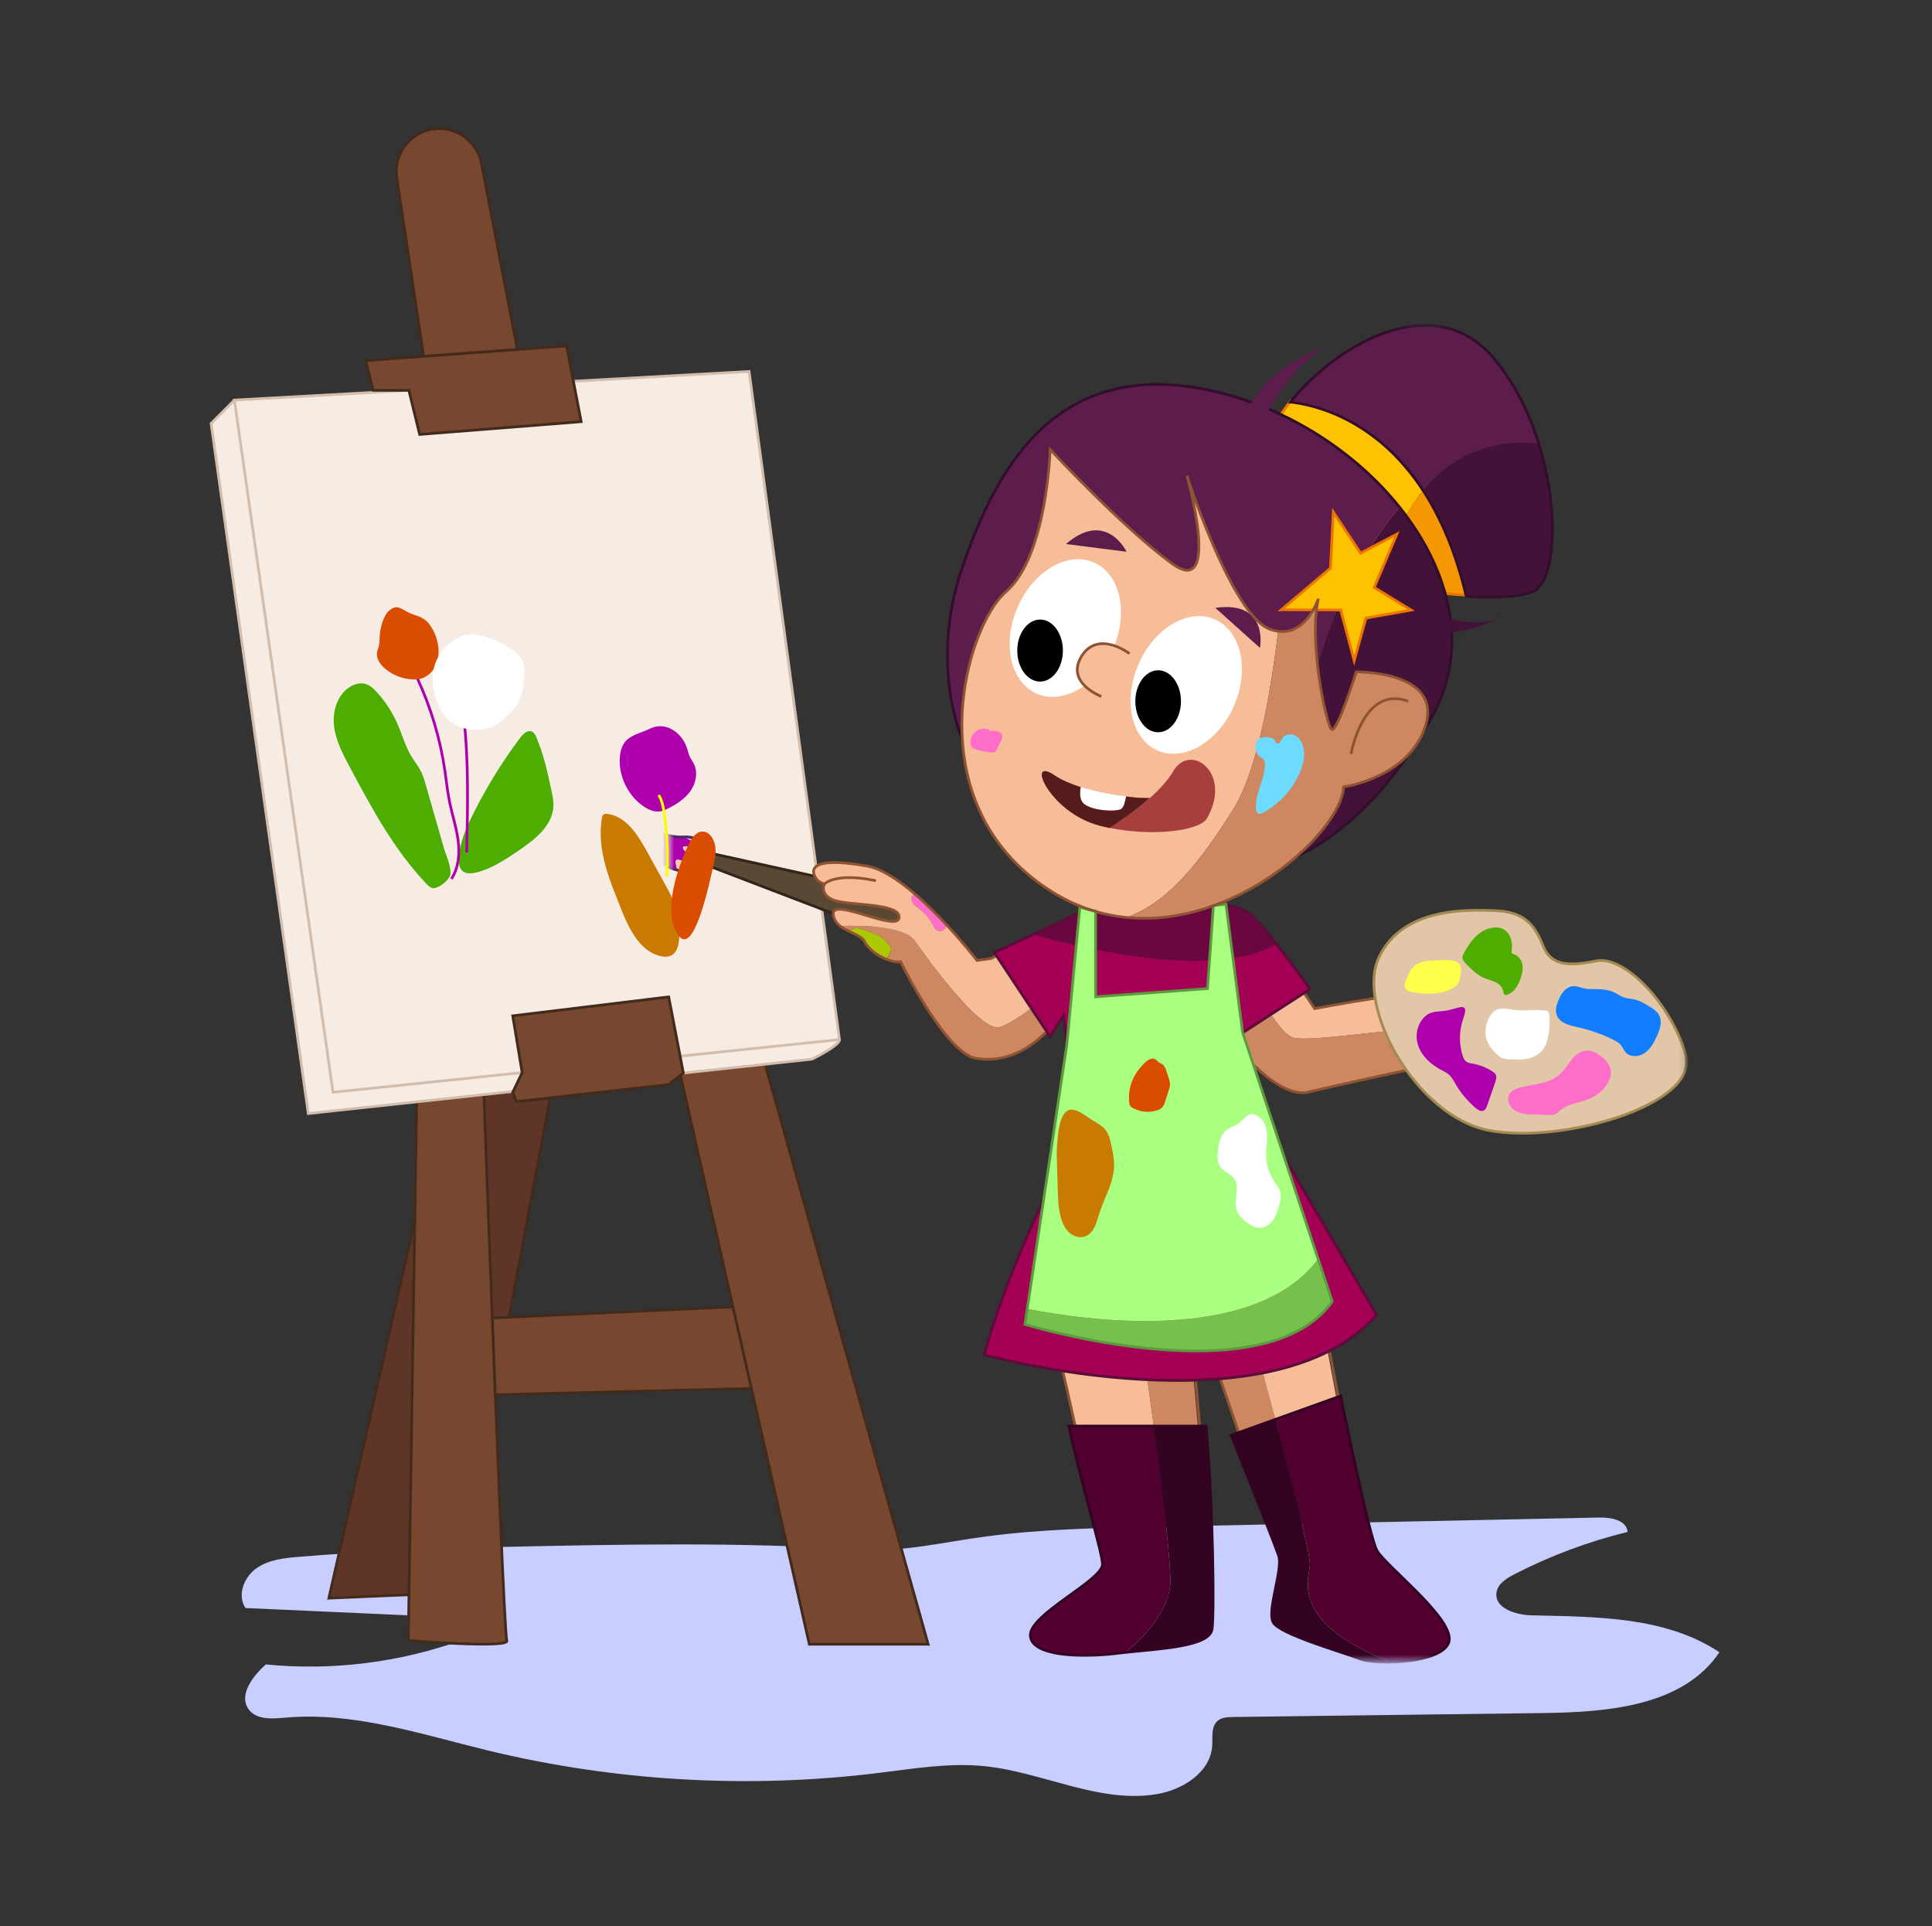 <svg width="331" height="330" viewBox="0 0 331 330" fill="none" xmlns="http://www.w3.org/2000/svg">
<rect x="0" y="0" width="331" height="330" fill="#333333" stroke="none"/>
<mask id="mask0_1_3580" style="mask-type:luminance" maskUnits="userSpaceOnUse" x="0" y="0" width="331" height="330">
<path d="M330.375 0H0.375V330H330.375V0Z" fill="white"/>
</mask>
<g mask="url(#mask0_1_3580)">
<path d="M43.938 268.655C46.078 267.153 48.823 266.887 51.431 266.677C63.026 265.756 74.654 265.248 86.297 264.997C106.419 264.561 126.904 264.141 147.001 265.458C154.68 265.958 161.39 264.198 169.012 263.197C178.411 261.961 187.907 261.759 197.37 261.565C222.926 261.032 248.481 260.5 274.037 259.967C276.032 259.927 278.688 260.435 278.85 262.429C272.115 264.085 265.575 266.532 259.406 269.705C258.074 270.399 256.597 271.327 256.386 272.813C255.999 275.502 259.681 276.657 262.402 276.721C273.488 276.98 285.35 276.899 294.579 283.044C288.402 292.257 275.507 293.323 264.421 293.46C246.697 293.686 228.966 293.912 211.242 294.138C210.313 294.155 209.304 294.195 208.602 294.8C207.463 295.785 207.777 297.562 207.681 299.064C207.398 303.634 202.594 306.645 198.072 307.372C188.205 308.955 178.621 303.569 168.673 302.56C162.577 301.946 156.448 302.996 150.368 303.739C128.09 306.468 105.328 305.144 83.519 299.855C72.077 297.077 60.571 293.193 48.847 294.251C46.643 294.445 43.994 294.647 42.646 292.887C40.797 290.456 43.26 287.154 45.545 285.135C56.874 286.249 68.444 284.812 79.159 280.969C78.57 277.779 74.46 276.923 71.214 276.778C61.5 276.342 51.778 275.906 42.065 275.47C40.579 273.314 41.79 270.157 43.938 268.655Z" fill="#C8CEFF"/>
<path d="M74.163 69.531L89.997 66.843L82.48 27.988C81.729 24.08 77.99 21.48 74.058 22.126C70.086 22.78 67.38 26.502 67.978 30.483L73.703 68.546" fill="#774730"/>
<path d="M74.163 69.531L89.997 66.843L82.48 27.988C81.729 24.08 77.99 21.48 74.058 22.126C70.086 22.78 67.38 26.502 67.978 30.483L73.703 68.546" stroke="#422B1C" stroke-width="0.465"/>
<path d="M56.341 273.776L79.798 170.777L97.853 168.848L78.401 272.839L56.341 273.776Z" fill="#5E3526"/>
<path d="M56.341 273.776L79.798 170.777L97.853 168.848L78.401 272.839L56.341 273.776Z" stroke="#422B1C" stroke-width="0.465"/>
<path d="M131.863 223.574L78.402 226.062L80.033 239.054L135.61 237.689L131.863 223.574Z" fill="#774730"/>
<path d="M131.863 223.574L78.402 226.062L80.033 239.054L135.61 237.689L131.863 223.574Z" stroke="#422B1C" stroke-width="0.465"/>
<path d="M69.944 281.032L72.052 145.882L81.2 140.689C81.2 140.689 86.126 279.627 86.828 281.032C87.531 282.438 69.944 281.032 69.944 281.032Z" fill="#774730"/>
<path d="M69.944 281.032L72.052 145.882L81.2 140.689C81.2 140.689 86.126 279.627 86.828 281.032C87.531 282.438 69.944 281.032 69.944 281.032Z" stroke="#422B1C" stroke-width="0.465"/>
<path d="M138.659 281.673L106.531 139.82L118.699 138.213L159.015 281.673H138.659Z" fill="#774730"/>
<path d="M138.659 281.673L106.531 139.82L118.699 138.213L159.015 281.673H138.659Z" stroke="#422B1C" stroke-width="0.465"/>
<path d="M143.81 178.094C143.94 179.071 139.119 181.437 139.119 181.437L52.819 190.755L36.169 72.552L40.158 68.539" fill="#F7ECE4"/>
<path d="M143.81 178.094C143.94 179.071 139.119 181.437 139.119 181.437L52.819 190.755L36.169 72.552L40.158 68.539" stroke="#D3BEAE" stroke-width="0.465"/>
<path d="M128.34 63.639L40.158 68.54L57.05 187.114L143.819 178.087L128.34 63.639Z" fill="#F7ECE4"/>
<path d="M128.34 63.639L40.158 68.54L57.05 187.114L143.819 178.087L128.34 63.639Z" stroke="#D3BEAE" stroke-width="0.465"/>
<path d="M87.846 187.118L88.468 188.717L114.565 185.802L117.076 183.816L114.565 170.775L87.846 174.021L89.461 183.751L87.846 187.118Z" fill="#774730"/>
<path d="M87.846 187.118L88.468 188.717L114.565 185.802L117.076 183.816L114.565 170.775L87.846 174.021L89.461 183.751L87.846 187.118Z" stroke="#422B1C" stroke-width="0.465"/>
<path d="M70.051 66.872L71.9 74.422L99.571 72.234L97.068 59.258L62.679 61.761L63.922 66.872H70.051Z" fill="#774730"/>
<path d="M70.051 66.872L71.9 74.422L99.571 72.234L97.068 59.258L62.679 61.761L63.922 66.872H70.051Z" stroke="#422B1C" stroke-width="0.465"/>
<path d="M106.184 129.901C106.241 128.714 106.579 127.462 107.475 126.679C108.485 125.815 110.116 125.428 111.295 124.854C112.595 124.217 113.903 124.241 115.227 125.008C116.43 125.71 117.302 126.913 117.722 128.238C117.859 128.674 117.948 129.118 118.134 129.538C118.336 129.998 118.651 130.394 118.877 130.846C119.612 132.324 119.232 134.181 118.279 135.529C117.319 136.878 115.873 137.798 114.395 138.533C114.008 138.727 113.612 138.904 113.192 138.985C112.159 139.179 111.117 138.719 110.253 138.129C107.613 136.321 106.014 133.091 106.184 129.901Z" fill="#AD00AC"/>
<mask id="mask1_1_3580" style="mask-type:luminance" maskUnits="userSpaceOnUse" x="114" y="55" width="175" height="230">
<path d="M114.598 55.438H288.894V284.578H114.598V55.438Z" fill="white"/>
</mask>
<g mask="url(#mask1_1_3580)">
<path d="M122.226 146.271L151.283 152.695L156.45 156.029C156.45 156.029 155.867 158.874 155.543 160.182C155.219 161.491 152.319 160.157 152.319 160.157L121.739 148.459L122.226 146.271Z" fill="#594833"/>
<path d="M122.226 146.271L151.283 152.695L156.45 156.029C156.45 156.029 155.867 158.874 155.543 160.182C155.219 161.491 152.319 160.157 152.319 160.157L121.739 148.459L122.226 146.271Z" stroke="#332518" stroke-width="0.465"/>
<path d="M248.638 176.3C245.311 175.008 224.066 178.876 221.37 177.705C219.553 176.914 217.308 173.2 216.041 170.866L221.37 167.039L225.237 172.788C225.237 172.788 245.876 168.8 250.212 169.914C253.151 170.665 256.51 175.792 257.035 179.215C253.668 178.085 250.156 176.89 248.638 176.3Z" fill="#F7BD98"/>
<path d="M221.365 177.695C224.062 178.866 245.298 174.998 248.633 176.29C250.159 176.879 253.663 178.083 257.038 179.197C257.289 180.828 256.901 182.079 255.496 182.265C251.16 182.855 248.108 181.797 248.108 181.797C248.108 181.797 229.464 185.777 224.183 187.069C218.902 188.361 211.635 178.979 211.635 178.979L209.762 175.345L216.036 170.848C217.303 173.189 219.548 176.904 221.365 177.695Z" fill="#CE8861"/>
<path d="M250.209 169.907C253.148 170.659 256.507 175.786 257.032 179.209C257.282 180.84 256.894 182.092 255.497 182.278C251.161 182.867 248.109 181.809 248.109 181.809C248.109 181.809 229.457 185.79 224.185 187.082C218.904 188.374 211.637 178.991 211.637 178.991L209.763 175.358L216.037 170.86L221.367 167.033L225.234 172.782C225.234 172.782 245.873 168.793 250.209 169.907Z" stroke="#8E5332" stroke-width="0.465"/>
<path d="M152.026 161.496C152.332 161.821 152.653 162.191 152.656 162.631C152.653 163.194 152.144 163.632 152.032 164.177C152.018 164.252 152.019 164.326 152.022 164.399C150.388 163.786 148.74 162.547 148.152 161.365C147.753 160.548 146.631 160.101 145.513 159.563C145.957 159.176 146.502 158.937 147.075 159.012C147.324 159.043 147.565 159.132 147.796 159.214C148.458 159.456 149.118 159.691 149.779 159.933C150.062 160.032 150.346 160.14 150.61 160.282C151.157 160.581 151.596 161.042 152.026 161.496Z" fill="#ACC800"/>
<path d="M171.297 175.955C173.7 175.173 178.184 171.656 180.212 169.997L181.875 173.582C181.875 173.582 176.247 182.89 167.189 181.303C161.95 180.383 154.322 164.78 154.322 164.78C153.658 164.872 152.846 164.716 152.037 164.412C152.035 164.34 152.033 164.266 152.047 164.191C152.151 163.647 152.669 163.208 152.664 162.646C152.66 162.207 152.34 161.836 152.034 161.511C151.604 161.057 151.165 160.596 150.618 160.297C150.353 160.155 150.07 160.047 149.787 159.948C149.125 159.706 148.466 159.471 147.804 159.229C147.565 159.148 147.332 159.058 147.083 159.027C146.511 158.96 145.966 159.199 145.521 159.578C144.953 159.307 144.391 159.018 143.924 158.643C148.363 158.442 155.033 158.804 156.699 161.173C159.206 164.729 168.123 176.991 171.297 175.955Z" fill="#CE8861"/>
<path d="M156.537 154.891C156.282 154.584 156.11 154.168 156.202 153.772C156.264 153.511 156.43 153.3 156.553 153.071C156.568 153.061 156.574 153.044 156.58 153.027C158.605 154.751 160.565 156.72 162.253 158.54C162.108 158.788 161.945 159.024 161.726 159.209C161.383 159.493 160.862 159.614 160.479 159.382C160.202 159.209 160.051 158.887 159.905 158.597C159.324 157.464 158.483 156.455 157.461 155.676C157.141 155.427 156.8 155.197 156.537 154.891Z" fill="#FF6DCB"/>
<path d="M169.782 164.203L176.034 160.971L180.221 169.992C178.192 171.644 173.709 175.168 171.307 175.95C168.141 176.984 159.216 164.725 156.708 161.168C155.043 158.807 148.373 158.445 143.933 158.638C143.31 158.146 142.847 157.508 142.769 156.598C142.52 153.633 153.796 159.803 154.062 157.198C154.336 154.593 144.795 155.216 142.587 154.113C140.381 153.017 141.271 151.442 141.271 151.442C141.271 151.442 139.807 151.173 139.439 149.642C139.064 148.113 141.125 147.044 148.573 148.374C151.014 148.809 153.867 150.688 156.604 153.022C156.597 153.031 156.583 153.05 156.578 153.067C156.437 153.29 156.272 153.509 156.21 153.762C156.11 154.159 156.282 154.575 156.544 154.881C156.8 155.196 157.148 155.417 157.468 155.666C158.489 156.437 159.33 157.445 159.912 158.587C160.059 158.885 160.209 159.198 160.486 159.371C160.87 159.611 161.39 159.482 161.733 159.198C161.952 159.013 162.115 158.778 162.26 158.53C165.262 161.773 167.382 164.536 167.382 164.536L169.782 164.203Z" fill="#F7BD98"/>
<path d="M176.035 160.969L180.214 169.991L181.86 173.57C181.86 173.57 176.232 182.878 167.175 181.291C161.936 180.372 154.307 164.768 154.307 164.768C153.643 164.86 152.831 164.704 152.022 164.401C150.388 163.788 148.741 162.55 148.153 161.368C147.754 160.551 146.633 160.103 145.515 159.566C144.947 159.294 144.385 159.005 143.917 158.63C143.295 158.138 142.831 157.501 142.753 156.59C142.504 153.625 153.779 159.795 154.046 157.191C154.319 154.585 144.778 155.201 142.571 154.105C140.365 153.009 141.255 151.434 141.255 151.434C141.255 151.434 139.791 151.165 139.423 149.634C139.048 148.105 141.109 147.036 148.557 148.366C150.998 148.801 153.851 150.68 156.588 153.015C158.613 154.739 160.573 156.708 162.261 158.528C165.263 161.771 167.383 164.534 167.383 164.534L169.783 164.201L176.035 160.969Z" stroke="#8E5332" stroke-width="0.465"/>
<path d="M179.353 223.676L195.357 227.648C195.841 231.048 196.746 237.418 197.674 244.306H184.214C181.929 234.019 179.668 224.297 179.668 224.297L179.353 223.676Z" fill="#F7BD98"/>
<path d="M203.894 229.772C203.894 229.772 204.499 236.142 205.226 244.314V244.306H197.66C196.748 237.418 195.844 231.048 195.351 227.648L203.894 229.772Z" fill="#CE8861"/>
<path d="M195.908 230.121L204.45 232.245C204.45 232.245 205.048 238.615 205.782 246.779H198.225H184.765C182.48 236.492 180.219 226.77 180.219 226.77L179.904 226.148L195.908 230.121Z" stroke="#8E5332" stroke-width="0.465"/>
<path d="M197.67 244.303C199.221 255.946 200.804 269.068 200.464 271.821C199.98 275.762 196.58 280.073 192.834 283.061C192.333 283.117 191.849 283.174 191.38 283.23C185.131 284.014 176.531 283.699 176.531 280.106C176.531 276.512 188.57 270.884 188.885 268.066C189.047 266.621 185.51 255.147 183.104 244.303H184.21H197.67Z" fill="#51002F"/>
<path d="M205.227 244.303H206.632C207.867 258.159 208.045 277.199 207.649 279.169C207.068 282.06 199.001 282.415 192.841 283.069C196.579 280.074 199.979 275.762 200.463 271.821C200.802 269.068 199.22 255.946 197.669 244.303H205.227Z" fill="#350322"/>
<path d="M205.228 244.303H206.633C207.868 258.159 208.046 277.199 207.642 279.161C207.061 282.051 198.995 282.407 192.834 283.061C192.333 283.117 191.849 283.174 191.38 283.23C185.131 284.014 176.531 283.699 176.531 280.106C176.531 276.512 188.57 270.884 188.885 268.066C189.046 266.621 185.51 255.147 183.104 244.303H184.21H197.67H205.228Z" stroke="#350322" stroke-width="0.465"/>
<path d="M207.834 233.051L215.157 230.871C215.997 233.931 217.216 238.389 218.492 243.168L212.114 245.453L208.125 233.891L207.834 233.051Z" fill="#CE8861"/>
<path d="M226.719 227.426C226.719 227.426 227.728 233.005 228.94 239.424L218.491 243.163C217.215 238.391 215.997 233.934 215.157 230.874L226.719 227.426Z" fill="#F7BD98"/>
<path d="M215.745 232.218L227.308 228.77C227.308 228.77 228.317 234.349 229.529 240.768L219.08 244.515L212.701 246.8L208.713 235.237L208.422 234.397L215.745 232.218Z" stroke="#8E5332" stroke-width="0.465"/>
<path d="M235.87 265.564C237.194 268.067 247.981 276.352 248.296 280.575C248.514 283.441 242.911 284.652 238.252 284.733C221.36 278.128 224.089 270.982 224.42 268.221C224.501 267.526 223.952 264.797 223.072 261.058C221.901 256.1 220.149 249.359 218.494 243.158L228.942 239.411L229.693 239.145C229.693 239.145 234.538 263.061 235.87 265.564Z" fill="#51002F"/>
<path d="M223.069 261.061C223.957 264.8 224.498 267.529 224.418 268.223C224.087 270.985 221.357 278.131 238.257 284.736C236.053 284.776 234.059 284.575 233.001 284.171C229.698 282.919 219.226 279.948 218.128 277.913C217.029 275.886 219.847 268.845 219.064 266.504C218.281 264.154 210.933 245.865 210.933 245.865L212.112 245.446L218.491 243.16C220.146 249.361 221.898 256.104 223.069 261.061Z" fill="#350322"/>
<path d="M235.868 265.565C237.193 268.067 247.98 276.352 248.295 280.575C248.513 283.441 242.91 284.645 238.259 284.733C236.054 284.774 234.06 284.572 233.002 284.168C229.7 282.916 219.227 279.937 218.129 277.91C217.03 275.884 219.849 268.843 219.065 266.501C218.282 264.152 210.934 245.863 210.934 245.863L212.113 245.443L218.492 243.158L228.941 239.411L229.691 239.145C229.691 239.145 234.536 263.062 235.868 265.565Z" stroke="#350322" stroke-width="0.465"/>
<path d="M214.456 156.766C215.708 158.018 217.25 159.85 218.736 161.74C207.916 167.917 185.767 162.571 176.999 160.076L189.442 154.263C189.442 154.263 210.702 153.011 214.456 156.766Z" fill="#6B0740"/>
<path d="M212.882 176.924L216.168 191.619L235.854 225.234C218.034 245.557 168.626 232.113 168.626 232.113C173.01 215.383 184.42 194.123 184.42 194.123L182.231 173.952L179.89 177.546L170.354 163.165L176.991 160.064C185.768 162.567 207.917 167.913 218.728 161.736C221.684 165.482 224.453 169.423 224.453 169.423L212.882 176.924Z" fill="#A30056"/>
<path d="M212.883 176.93L216.169 191.625L235.855 225.247C218.034 245.571 168.627 232.127 168.627 232.127C173.011 215.397 184.42 194.136 184.42 194.136L182.232 173.966L179.891 177.56L170.354 163.179L176.992 160.078L189.434 154.264C189.434 154.264 210.695 153.013 214.449 156.768C215.701 158.019 217.243 159.852 218.729 161.741C221.684 165.488 224.454 169.429 224.454 169.429L212.883 176.93Z" stroke="#590D38" stroke-width="0.465"/>
<path d="M221.14 68.69C225.08 69.119 235.821 71.444 243.916 83.906C242.248 85.928 240.692 88.428 239.337 91.51L235.708 96.612C233.058 93.36 229.532 89.138 229.532 89.138C229.532 89.138 212.341 85.497 217.68 74.1C218.5 72.35 219.683 70.511 221.14 68.69Z" fill="#FFC200"/>
<path d="M235.697 96.606L239.327 91.503C240.69 88.43 242.246 85.93 243.914 83.907C246.867 88.444 249.47 94.328 251.261 101.963C244.94 101.593 238.652 100.529 238.564 100.254C238.508 100.084 237.252 98.515 235.697 96.606Z" fill="#F59700"/>
<path d="M221.14 68.69C225.08 69.119 235.821 71.444 243.916 83.906C246.869 88.45 249.472 94.334 251.271 101.969C244.949 101.599 238.662 100.536 238.574 100.261C238.517 100.091 237.262 98.522 235.708 96.612C233.058 93.36 229.531 89.138 229.531 89.138C229.531 89.138 212.341 85.497 217.68 74.1C218.5 72.35 219.683 70.511 221.14 68.69Z" stroke="#EC7500" stroke-width="0.465"/>
<path d="M263.741 75.982C258.405 75.413 250.304 76.177 243.915 83.906C235.821 71.445 225.079 69.119 221.14 68.682C229.197 58.639 245.666 49.351 255.7 60.888C259.461 65.209 262.082 70.585 263.741 75.982Z" fill="#5C1D4C"/>
<path d="M251.262 101.961C249.462 94.334 246.868 88.45 243.915 83.906C250.311 76.177 258.404 75.412 263.74 75.982C267.322 87.617 266.44 99.388 262.802 101.091C260.547 102.144 255.896 102.238 251.262 101.961Z" fill="#441239"/>
<path d="M255.646 61.08C259.407 65.4 262.027 70.775 263.686 76.173C267.269 87.808 266.386 99.579 262.748 101.275C260.493 102.327 255.842 102.421 251.208 102.144C249.409 94.518 246.814 88.634 243.861 84.089C235.766 71.628 225.025 69.302 221.085 68.873C229.143 58.831 245.611 49.542 255.646 61.08Z" stroke="#330D2C" stroke-width="0.465"/>
<path d="M208.191 67.173C220.821 70.116 232.245 77.612 239.725 86.931C233.807 94.128 226.366 106.254 223.661 123.843L207.899 149.266C207.059 149.151 206.244 148.996 205.437 148.784C193.235 145.591 164.784 126.526 164.784 126.526C164.784 126.526 159.185 113.853 164.851 97.329C170.517 80.805 180.768 60.78 208.191 67.173Z" fill="#5C1D4C"/>
<path d="M223.663 123.838C226.368 106.25 233.808 94.123 239.727 86.926C248.487 97.838 251.831 111.266 245.353 122.838C234.132 142.853 219.701 150.887 207.9 149.261L223.663 123.838Z" fill="#441239"/>
<path d="M208.192 67.067C220.822 70.011 232.246 77.506 239.726 86.825C248.486 97.746 251.831 111.173 245.353 122.737C234.132 142.753 219.7 150.787 207.899 149.161C207.059 149.046 206.244 148.891 205.437 148.679C193.236 145.486 164.784 126.421 164.784 126.421C164.784 126.421 159.185 113.748 164.851 97.224C170.517 80.7 180.769 60.674 208.192 67.067Z" stroke="#330D2C" stroke-width="0.465"/>
<path d="M241.28 105.888C248.219 111.686 257.94 105.143 257.94 105.143C253.782 108.614 244.56 104.984 241.971 103.855C241.535 103.668 241.285 103.547 241.285 103.547" fill="#441239"/>
<path d="M227.094 59.419C219.575 63.471 213.762 77.136 213.762 77.136C213.762 77.136 210.777 83.144 212.835 73.145C214.893 63.146 227.094 59.419 227.094 59.419Z" fill="#5C1D4C"/>
<path d="M226.298 101.323C226.298 101.323 226.167 101.864 225.875 102.639C225.989 102.162 226.128 101.727 226.298 101.323Z" fill="#CE8861"/>
<path d="M218.957 108.206C217.698 118.797 215.366 132.147 211.274 138.654C206.079 146.902 200.337 154.705 192.813 157.223C188.446 156.761 184.024 155.313 179.743 152.534C156.797 137.657 165.312 107.518 172.359 101.438C179.405 95.349 179.915 77.062 179.915 77.062C179.915 77.062 192.078 90.227 200.744 96.577C209.401 102.927 203.354 81.573 203.354 81.573C203.354 81.573 211.043 105.515 217.602 107.871C218.078 108.042 218.529 108.148 218.957 108.206Z" fill="#F7BD98"/>
<path d="M228.116 125.025C229.051 125.73 232.361 115.184 232.361 115.184C232.361 115.184 246.896 114.983 244.299 124.126C241.694 133.268 230.201 134.881 230.201 134.881C229.804 142.511 211.848 159.248 192.813 157.227C200.336 154.716 206.078 146.914 211.273 138.665C215.374 132.158 217.697 118.809 218.957 108.218C223.001 108.784 225.069 104.8 225.874 102.646C224.13 109.699 227.237 124.361 228.116 125.025Z" fill="#CE8861"/>
<path d="M241.249 120.119C233.512 117.283 231.466 129.164 231.466 129.164" stroke="#8E5332" stroke-width="0.465"/>
<path d="M219.521 104.462L229.687 104.485L232.009 113.17L234.02 105.884L241.758 104.513L235.437 100.631L239.325 91.491L233.109 94.763L228.433 87.719L227.943 97.327L219.521 104.462Z" fill="#FFC200"/>
<path d="M219.521 104.462L229.687 104.485L232.009 113.17L234.02 105.884L241.758 104.513L235.437 100.631L239.325 91.491L233.109 94.763L228.433 87.719L227.943 97.327L219.521 104.462Z" stroke="#EC7500" stroke-width="0.465"/>
<path d="M215.858 110.988L208.219 104.132C217.483 102.829 215.866 110.988 215.858 110.988Z" fill="#5C1D4C"/>
<path d="M193.007 94.521L182.627 93.197C189.552 87.23 193.007 94.521 193.007 94.521Z" fill="#5C1D4C"/>
<path d="M211.415 120.904C214.119 114.698 212.648 108.071 208.13 106.103C203.613 104.135 197.758 107.571 195.055 113.777C192.352 119.983 193.822 126.609 198.34 128.577C202.858 130.545 208.712 127.11 211.415 120.904Z" fill="white"/>
<path d="M190.697 111.156C193.401 104.95 191.93 98.323 187.412 96.355C182.895 94.387 177.04 97.823 174.337 104.029C171.634 110.235 173.104 116.861 177.622 118.829C182.14 120.797 187.994 117.362 190.697 111.156Z" fill="white"/>
<path d="M188.684 119.305C188.684 119.305 182.473 116.981 185.301 112.418C188.129 107.854 193.513 111.968 193.513 111.968" fill="#F7BD98"/>
<path d="M188.684 119.305C188.684 119.305 182.473 116.981 185.301 112.418C188.129 107.854 193.513 111.968 193.513 111.968" stroke="#8E5332" stroke-width="0.465"/>
<path d="M178.18 116.762C180.338 116.767 182.093 114.392 182.1 111.458C182.106 108.524 180.362 106.141 178.204 106.136C176.045 106.131 174.291 108.506 174.284 111.44C174.277 114.374 176.021 116.757 178.18 116.762Z" fill="black"/>
<path d="M198.408 125.449C200.566 125.454 202.321 123.08 202.328 120.145C202.334 117.211 200.59 114.828 198.432 114.823C196.273 114.818 194.518 117.193 194.512 120.127C194.505 123.062 196.249 125.444 198.408 125.449Z" fill="black"/>
<path d="M206.904 139.928C206.864 140.041 206.799 140.145 206.726 140.25C206.783 140.145 206.847 140.041 206.904 139.928Z" fill="black"/>
<path d="M197.01 136.701C198.618 135.266 200.09 133.701 200.98 132.156C203.895 127.096 211.104 132.341 206.897 139.986C206.84 140.098 206.775 140.203 206.718 140.307C205.218 142.373 197.38 143.324 190.082 141.817C191.623 140.841 194.493 138.938 197.01 136.701Z" fill="#A83F3F"/>
<path d="M192.089 138.585C191.207 139.116 186.46 138.927 185.406 137.342C184.996 136.728 184.998 135.767 185.153 134.815C187.961 135.717 190.964 136.2 192.933 136.439C192.762 137.4 192.493 138.344 192.089 138.585Z" fill="white"/>
<path d="M192.926 136.444C194.274 136.608 195.138 136.667 195.138 136.667C195.138 136.667 195.881 136.66 196.987 136.703C194.471 138.958 191.616 140.874 190.08 141.847C189.531 141.733 188.975 141.602 188.434 141.464C179.759 139.215 175.679 129.468 180.597 132.766C181.879 133.625 183.476 134.298 185.138 134.827C184.991 135.772 184.989 136.733 185.399 137.347C186.453 138.932 191.2 139.112 192.082 138.589C192.486 138.356 192.755 137.404 192.926 136.444Z" fill="#561C1C"/>
<path d="M185.016 155.286H185.217C185.104 155.197 184.87 155.286 185.016 155.286Z" fill="#A9FF7F"/>
<path d="M176.004 224.23C184.951 226.006 214.632 230.576 225.816 215.703L228.262 223.043C216.514 239.458 175.593 226.951 175.593 226.951L176.004 224.23Z" fill="#74C14C"/>
<path d="M212.884 176.927L225.819 215.709C214.636 230.582 184.962 226.012 176 224.227L182.782 178.954L185.011 155.296C185.487 155.699 187.7 156.143 187.7 156.143V170.831L206.869 169.426L207.886 155.198L210.034 154.98L212.884 176.927Z" fill="#A9FF7F"/>
<path d="M212.887 176.853L225.823 215.635L228.261 222.966C216.513 239.382 175.591 226.874 175.591 226.874L176.003 224.154L182.786 178.88L185.014 155.294C185.483 155.698 187.703 156.069 187.703 156.069V170.757L206.872 169.352L207.89 155.124L210.037 154.906L212.887 176.853Z" stroke="#5E993F" stroke-width="0.465"/>
<path d="M209.135 199.974C208.513 199.167 208.546 198.045 208.667 197.035C208.78 196.05 209.006 194.976 209.587 194.145C210.258 193.151 211.033 193.192 211.953 192.627C213.342 191.771 213.964 189.816 215.934 191.528C216.742 192.231 217.04 193.369 217.072 194.443C217.105 195.517 216.903 196.583 216.903 197.657C216.903 199.385 217.436 201.104 218.405 202.533C218.752 203.042 219.156 203.535 219.334 204.124C219.552 204.867 219.374 205.658 219.18 206.409C218.938 207.305 218.663 208.226 218.13 208.985C217.597 209.744 216.742 210.341 215.805 210.334C214.998 210.334 214.263 209.898 213.617 209.413C212.866 208.856 212.147 208.17 211.864 207.273C211.307 205.53 212.511 203.39 211.445 201.904C210.855 201.081 209.749 200.774 209.135 199.974Z" fill="white"/>
<path d="M193.462 188.862C193.227 186.843 193.849 184.736 195.141 183.169C195.682 182.507 196.95 180.884 197.935 181.465C198.161 181.595 198.306 181.821 198.516 181.974C198.718 182.128 198.968 182.2 199.178 182.354C199.557 182.636 199.719 183.113 199.865 183.557C200.01 184.009 200.155 184.461 200.301 184.913C200.373 185.147 200.446 185.382 200.462 185.624C200.486 185.987 200.373 186.35 200.26 186.697C200.05 187.351 199.84 188.014 199.63 188.668C199.517 189.031 199.388 189.411 199.13 189.694C198.879 189.96 198.532 190.113 198.177 190.226C196.837 190.646 195.327 190.493 194.091 189.823C193.922 189.726 193.752 189.621 193.639 189.459C193.526 189.29 193.486 189.072 193.462 188.862Z" fill="#DA4C00"/>
<path d="M189.425 193.603C188.9 192.917 188.125 192.464 187.366 192.028C186.09 191.294 183.846 189.178 182.53 190.551C181.383 191.746 181.197 194.725 181.092 196.276C181.028 197.245 181.052 198.221 181.084 199.19C181.125 200.692 181.173 202.194 181.213 203.696C181.262 205.319 181.31 206.966 181.738 208.533C182.005 209.502 182.425 210.447 183.159 211.125C183.894 211.803 184.984 212.151 185.921 211.811C187.398 211.27 187.843 209.461 188.311 207.96C189.167 205.206 190.814 202.622 190.871 199.74C190.895 198.609 190.668 197.487 190.443 196.381C190.241 195.404 190.031 194.394 189.425 193.603Z" fill="#C87B00"/>
<path d="M215.192 127.312C215.282 127.022 215.436 126.747 215.678 126.57C216.139 126.224 217.294 126.194 217.859 126.414C218.214 126.56 218.141 126.551 218.383 126.762C218.584 126.948 218.454 127.336 218.866 127.369C219.285 127.402 219.456 126.862 219.667 126.499C220.081 125.797 221.091 125.622 221.825 125.971C222.559 126.328 223.033 127.08 223.249 127.863C223.682 129.407 223.266 131.069 222.609 132.529C221.351 135.312 219.189 137.681 216.521 139.176C216.222 139.345 215.859 139.498 215.56 139.344C215.262 139.182 215.174 138.802 215.158 138.463C215.027 135.903 216.68 133.549 216.734 130.99C216.734 130.747 216.727 130.505 216.606 130.295C216.454 130.028 216.171 129.882 215.93 129.696C215.229 129.153 214.924 128.159 215.192 127.312Z" fill="#6DDAFF"/>
<path d="M169.511 125.282C169.947 125.202 170.399 125.123 170.827 125.229C171.255 125.335 171.666 125.667 171.713 126.103C171.745 126.41 171.607 126.708 171.469 126.982C171.242 127.442 171.023 127.894 170.796 128.345C170.714 128.507 170.625 128.676 170.48 128.781C170.278 128.918 170.019 128.917 169.785 128.9C168.816 128.826 167.864 128.622 166.953 128.28C166.791 128.223 166.622 128.15 166.501 128.021C166.38 127.884 166.331 127.705 166.3 127.528C166.165 126.696 166.522 125.8 167.193 125.293C167.865 124.786 168.818 124.684 169.584 125.032" fill="#FF6DCB"/>
<path d="M150.067 150.876C143.088 149.4 141.25 151.432 141.25 151.432" stroke="#8E5332" stroke-width="0.465"/>
<path d="M228.116 124.941C229.051 125.646 232.361 115.1 232.361 115.1C232.361 115.1 246.896 114.899 244.299 124.05C241.694 133.192 230.2 134.805 230.2 134.805C229.804 142.434 211.848 159.172 192.813 157.15C188.446 156.688 184.024 155.241 179.742 152.461C156.796 137.584 165.311 107.445 172.358 101.365C179.405 95.277 179.915 76.989 179.915 76.989C179.915 76.989 192.078 90.154 200.743 96.505C209.401 102.855 203.353 81.5 203.353 81.5C203.353 81.5 211.042 105.442 217.601 107.799C218.077 107.97 218.529 108.075 218.957 108.133C223.001 108.7 225.069 104.715 225.874 102.562C224.129 109.615 227.237 124.277 228.116 124.941Z" stroke="#8E5332" stroke-width="0.465"/>
<path d="M236.298 163.88C240.433 155.434 251.349 155.79 256.428 156.024C261.588 156.258 263.113 158.955 264.413 162.128C265.706 165.293 268.516 165.641 273.441 164.615C278.366 163.59 286.336 172.092 288.799 180.651C291.262 189.21 267.692 196.017 255.144 193.667C242.596 191.318 232.156 172.327 236.298 163.88Z" fill="#E2C6A8"/>
<path d="M236.298 163.88C240.433 155.434 251.349 155.79 256.428 156.024C261.588 156.258 263.113 158.955 264.413 162.128C265.706 165.293 268.516 165.641 273.441 164.615C278.366 163.59 286.336 172.092 288.799 180.651C291.262 189.21 267.692 196.017 255.144 193.667C242.596 191.318 232.156 172.327 236.298 163.88Z" stroke="#A38A52" stroke-width="0.465"/>
<path d="M250.557 164.114C250.533 163.791 250.694 163.484 250.848 163.202C251.994 161.126 253.529 159.035 256.161 158.882C258.309 158.761 259.286 160.852 258.995 162.766C258.963 162.943 258.938 163.145 259.043 163.291C259.149 163.428 259.327 163.468 259.488 163.525C260.223 163.783 260.707 164.534 260.828 165.301C260.95 166.068 260.772 166.851 260.521 167.594C260.125 168.765 259.439 169.976 258.277 170.388C258.107 170.445 257.905 170.485 257.76 170.388C257.558 170.259 257.558 169.976 257.518 169.742C257.413 169.079 256.847 168.571 256.242 168.273C255.628 167.974 254.958 167.836 254.336 167.57C253.084 167.045 252.107 166.06 251.155 165.099C250.88 164.816 250.589 164.502 250.557 164.114Z" fill="#4DAD00"/>
<path d="M240.892 167.912C241.029 167.589 241.167 167.275 241.304 166.952C242.249 164.755 243.864 164.585 246.06 164.513C247.465 164.465 250.476 164.101 250.339 166.12C250.299 166.717 250.194 167.315 250.041 167.888C249.976 168.147 249.887 168.405 249.734 168.615C249.605 168.793 249.427 168.93 249.249 169.051C247.271 170.408 244.655 170.383 242.281 170.028C241.635 169.931 240.86 169.705 240.682 169.075C240.577 168.688 240.731 168.284 240.892 167.912Z" fill="#FFFE48"/>
<path d="M266.989 171.365C267.336 170.541 267.796 169.734 268.547 169.257C269.807 168.45 270.921 169.403 272.205 169.435C273.933 169.484 275.322 169.306 276.928 170.194C277.34 170.429 277.736 170.695 278.18 170.856C278.753 171.066 279.383 171.066 279.981 171.195C280.812 171.381 281.563 171.817 282.298 172.245C283.098 172.713 283.945 173.23 284.325 174.078C284.817 175.201 284.341 176.492 283.816 177.598C283.308 178.673 282.718 179.762 281.733 180.424C280.748 181.087 279.262 181.143 278.487 180.247C278.164 179.875 278.002 179.399 277.695 179.028C277.364 178.624 276.888 178.366 276.42 178.131C274.482 177.171 272.431 176.444 270.323 175.975C268.918 175.669 267.264 175.289 266.73 173.957C266.4 173.125 266.642 172.188 266.989 171.365Z" fill="#127EFF"/>
<path d="M255.787 179.916C255.327 179.358 254.899 178.753 254.673 178.067C254.092 176.282 254.964 173.069 257.095 172.794C258.048 172.673 259.138 173.036 260.099 173.077C261.593 173.133 263.095 172.948 264.596 173.093C264.855 173.125 265.146 173.173 265.299 173.384C265.404 173.529 265.42 173.707 265.436 173.876C265.541 175.063 265.477 176.266 265.259 177.437C265.097 178.301 264.839 179.173 264.29 179.867C263.523 180.844 262.279 181.337 261.044 181.474C260.292 181.555 259.526 181.523 258.767 181.482C258.323 181.458 257.878 181.434 257.459 181.289C256.772 181.038 256.247 180.481 255.787 179.916Z" fill="white"/>
<path d="M246.768 183.207C245.08 182.294 243.562 180.897 242.956 179.073C242.383 177.353 242.811 175.293 244.2 174.074C245.363 173.073 246.566 173.38 247.955 173.097C250.062 172.677 251.758 171.507 250.7 174.486C249.973 176.537 249.925 178.814 250.603 180.881C250.724 181.236 250.869 181.608 251.168 181.842C251.483 182.093 251.903 182.141 252.299 182.214C253.51 182.424 254.681 182.884 255.706 183.562C255.916 183.699 256.126 183.853 256.247 184.079C256.465 184.491 256.32 184.991 256.166 185.427C255.706 186.751 255.246 188.068 254.786 189.384C254.664 189.723 254.519 190.086 254.204 190.247C253.744 190.473 253.211 190.142 252.816 189.811C251.435 188.641 250.256 187.236 249.351 185.669C249.045 185.145 248.77 184.603 248.334 184.184C247.89 183.756 247.309 183.497 246.768 183.207Z" fill="#AD00AC"/>
<path d="M260.576 186.266C262.021 185.902 263.515 185.741 264.944 185.297C267.254 184.578 267.924 183.31 269.264 181.526C270.313 180.113 271.993 179.492 273.535 180.428C275.183 181.421 276.515 182.842 275.796 184.78C275.198 186.387 273.778 187.631 272.219 188.268C270.531 188.955 268.553 189.092 267.189 190.295C266.979 190.481 266.785 190.691 266.535 190.82C266.147 191.03 265.687 191.022 265.251 191.006C264.427 190.974 263.604 190.949 262.78 190.925C261.682 190.893 260.527 190.844 259.591 190.279C258.654 189.714 258.041 188.446 258.565 187.485C258.953 186.774 259.793 186.46 260.576 186.266Z" fill="#FF6DCB"/>
<path d="M117.104 145.472C117.512 146.296 120.241 147.164 118.817 147.599C117.402 148.032 115.614 146.544 115.779 147.792C115.827 148.194 115.938 148.643 116.062 149.066C115.666 148.974 115.274 148.849 114.892 148.682C111.739 147.286 110.235 140.744 110.235 140.744C111.603 142.136 114.194 143.537 117.213 143.379C118.416 143.945 119.568 144.609 118.971 144.83C117.839 145.248 116.695 144.64 117.104 145.472Z" fill="#AD00AC"/>
<path d="M117.202 143.385C117.234 143.38 117.259 143.385 117.283 143.382C120.339 143.194 122.227 146.282 122.21 146.276L121.723 148.464C121.723 148.464 118.863 149.708 116.035 149.066C115.911 148.643 115.801 148.202 115.752 147.793C115.603 146.55 117.384 148.039 118.807 147.605C120.231 147.171 117.502 146.311 117.093 145.479C116.685 144.647 117.838 145.261 118.961 144.837C119.558 144.615 118.414 143.95 117.202 143.385Z" fill="#F4CEAE"/>
<path d="M117.202 143.379C117.234 143.374 117.26 143.379 117.283 143.375C120.339 143.188 122.227 146.276 122.227 146.276L121.74 148.463C121.74 148.463 118.88 149.708 116.052 149.065C115.656 148.973 115.264 148.849 114.882 148.682C111.729 147.285 110.225 140.744 110.225 140.744C111.593 142.136 114.184 143.537 117.202 143.379Z" stroke="#50266B" stroke-width="0.465"/>
</g>
<path d="M114.229 150.104C114.455 146.519 114.31 142.909 113.801 139.357C113.64 138.258 113.438 137.136 112.856 136.199" stroke="#F8FF00" stroke-width="0.465"/>
<path d="M103.145 140.038C102.297 144.713 103.896 149.461 105.68 153.87C107.085 157.35 108.741 162.405 112.73 163.672C117.356 165.142 116.501 159.013 115.903 156.139C115.539 154.386 114.667 152.796 113.803 151.237C112.786 149.396 111.769 147.555 110.751 145.714C109.209 142.921 107.215 139.812 104.049 139.432C103.791 139.4 103.492 139.408 103.315 139.602C103.21 139.715 103.177 139.885 103.145 140.038Z" fill="#C87B00"/>
<path d="M120.548 142.461C119.353 142.315 118.481 143.551 117.972 144.641C116.236 148.347 113.322 156.261 116.212 160.233C118.99 164.061 121.695 150.414 122.099 148.84C122.551 147.087 122.971 145.101 122.034 143.551C121.703 143.01 121.178 142.533 120.548 142.461Z" fill="#DA4C00"/>
<path d="M72.062 132.031C72.474 132.814 72.725 133.678 72.967 134.526C74.001 138.103 75.026 141.672 76.043 145.257C76.439 146.606 77.585 149.004 77.037 150.175C76.681 150.942 74.937 152.363 74.057 152.129C73.661 152.016 73.346 151.709 73.064 151.41C67.54 145.621 63.697 138.467 59.926 131.409C58.715 129.14 57.48 126.799 57.213 124.239C56.947 121.68 57.891 118.821 60.136 117.562C60.863 117.15 61.735 116.932 62.542 117.142C63.334 117.343 63.963 117.933 64.521 118.539C65.99 120.129 67.194 121.962 68.066 123.941C68.906 125.854 69.454 127.913 70.553 129.69C71.045 130.481 71.634 131.208 72.062 132.031Z" fill="#4DAD00"/>
<path d="M89.122 126.386C85.698 130.948 82.735 135.858 80.297 141.018C79.287 143.149 76.453 150.61 81.419 149.504C84.132 148.898 86.506 147.3 88.807 145.741C91.553 143.876 94.581 141.559 94.799 138.248C94.871 137.231 94.653 136.213 94.435 135.212C93.781 132.192 93.119 129.148 91.892 126.314C91.731 125.935 91.528 125.539 91.165 125.353C90.422 124.982 89.623 125.724 89.122 126.386Z" fill="#4DAD00"/>
<path d="M77.342 150.559C78.594 148.645 78.779 146.207 78.481 143.938C78.182 141.668 77.439 139.481 76.995 137.236C76.655 135.532 76.478 133.796 76.228 132.068C75.428 126.586 73.829 121.224 71.496 116.193" stroke="#AD00AC" stroke-width="0.465"/>
<path d="M79.953 146.034C80.131 138.364 80.308 130.669 79.485 123.046C79.42 122.441 79.243 121.706 78.653 121.561" stroke="#AD00AC" stroke-width="0.465"/>
<path d="M64.916 110.641C65.046 110.107 65.021 109.55 65.053 109.009C65.126 107.637 65.651 105.36 66.83 104.463C68.057 103.527 68.711 104.31 69.923 104.899C71.4 105.618 72.498 105.538 73.556 106.934C74.42 108.081 74.961 109.486 75.099 110.907C75.211 112.005 75.074 113.151 74.582 114.145C74.081 115.129 73.201 115.954 72.135 116.252C71.666 116.382 71.174 116.406 70.689 116.389C68.97 116.317 67.282 115.655 65.966 114.541C65.142 113.846 64.432 112.837 64.593 111.771C64.65 111.383 64.828 111.02 64.916 110.641Z" fill="#DA4C00"/>
<path d="M76.511 122.949C75.009 121.35 74.371 119.114 74.137 116.926C73.782 113.518 76.083 109.893 79.499 108.851C82.228 108.036 87.29 110.466 89.067 112.485C90.027 113.575 89.914 115.206 89.753 116.651C89.6 117.968 89.438 119.323 88.76 120.462C88.34 121.165 87.751 121.746 87.169 122.32C86.58 122.901 85.991 123.482 85.304 123.943C82.639 125.735 78.707 125.291 76.511 122.949Z" fill="white"/>
</g>
</svg>
